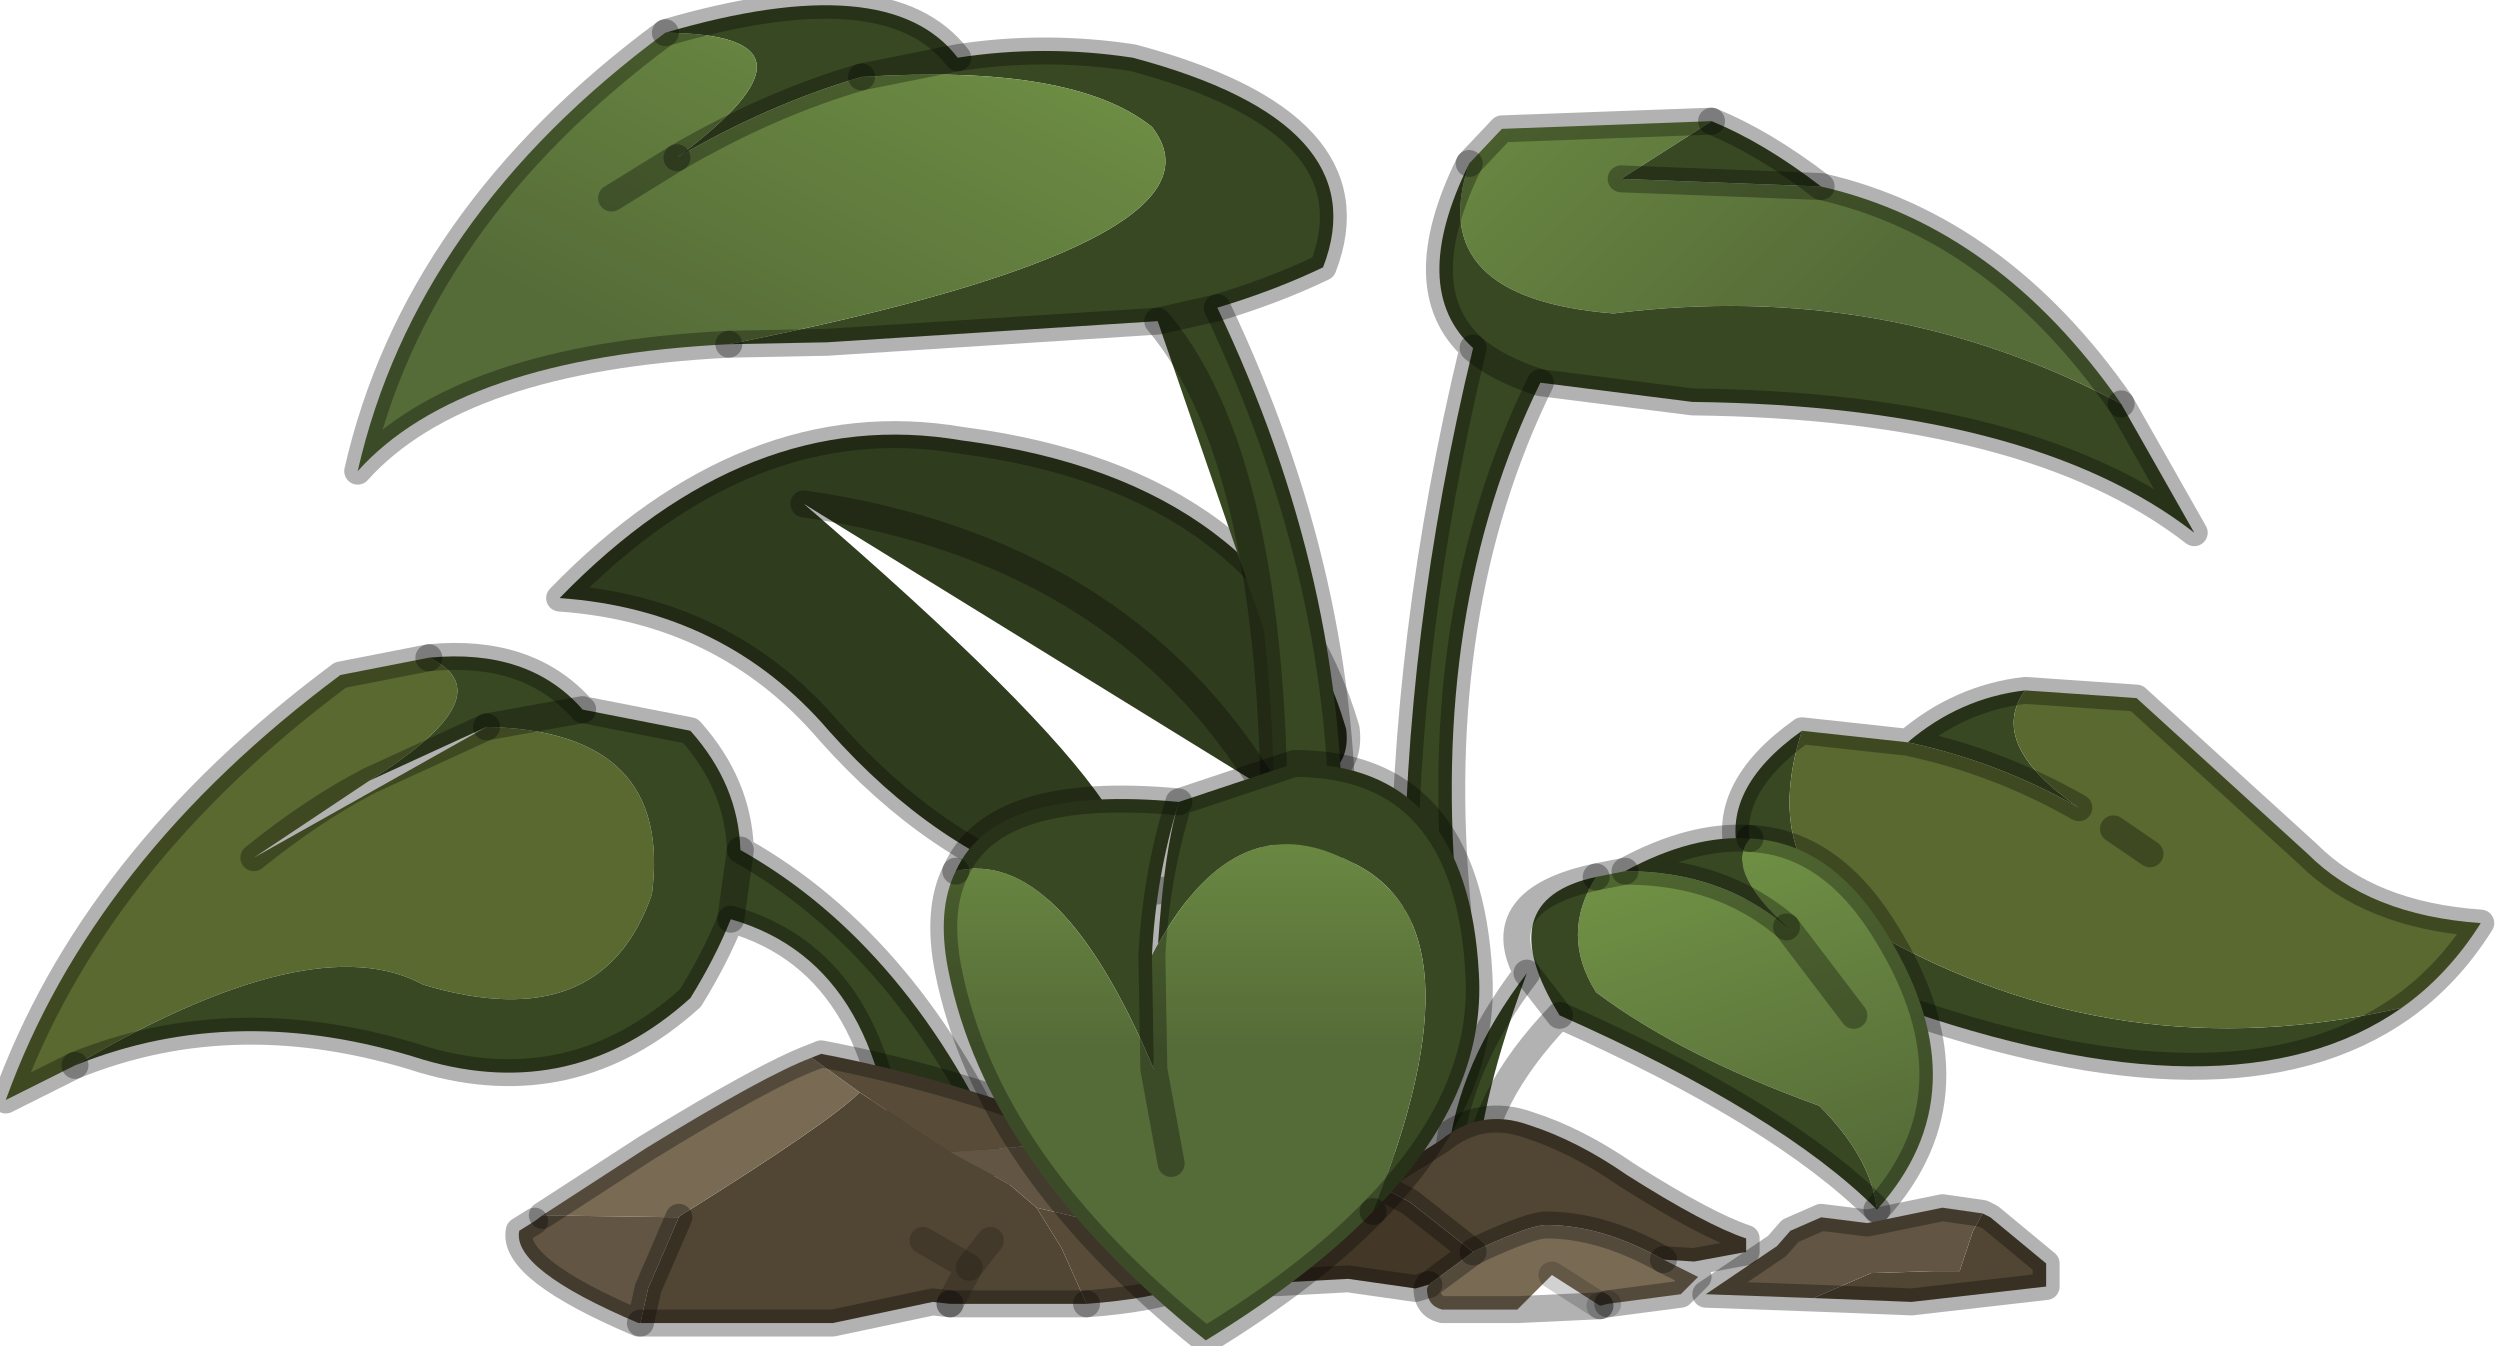 <?xml version="1.0" encoding="utf-8"?>
<svg version="1.1" id="Layer_1"
xmlns="http://www.w3.org/2000/svg"
xmlns:xlink="http://www.w3.org/1999/xlink"
width="65px" height="35px"
xml:space="preserve">
<g id="PathID_1329" transform="matrix(1, 0, 0, 1, 33.75, 35.35)">
<path style="fill:#384822;fill-opacity:1" d="M20.3 -14.35Q18.2 -15.55 15.85 -16.05Q17.2 -17.2 18.9 -17.4Q17.9 -16 20.3 -14.35M28.7 -9.15Q24.3 -6.05 15.35 -9.25Q8.75 -13.25 13.1 -16.35Q11.95 -12.75 14.9 -11.15Q21.35 -7.45 28.7 -9.15" />
<path style="fill:#596930;fill-opacity:1" d="M14.9 -11.15Q11.95 -12.75 13.1 -16.35L15.85 -16.05Q18.2 -15.55 20.3 -14.35Q17.9 -16 18.9 -17.4L21.8 -17.2L26.25 -13.15Q27.85 -11.55 30.75 -11.35Q29.9 -10 28.7 -9.15Q21.35 -7.45 14.9 -11.15M21.2 -13.8L22.15 -13.15L21.2 -13.8" />
<path style="fill:none;stroke-width:0.7;stroke-linecap:round;stroke-linejoin:round;stroke-miterlimit:3;stroke:#000000;stroke-opacity:0.302" d="M15.85 -16.05Q17.2 -17.2 18.9 -17.4L21.8 -17.2L26.25 -13.15Q27.85 -11.55 30.75 -11.35Q29.9 -10 28.7 -9.15Q24.3 -6.05 15.35 -9.25Q8.75 -13.25 13.1 -16.35L15.85 -16.05Q18.2 -15.55 20.3 -14.35" />
<path style="fill:none;stroke-width:0.7;stroke-linecap:round;stroke-linejoin:round;stroke-miterlimit:3;stroke:#000000;stroke-opacity:0.302" d="M22.15 -13.15L21.2 -13.8" />
</g>
<g id="PathID_1330" transform="matrix(1, 0, 0, 1, 33.75, 35.35)">
<linearGradient
id="LinearGradID_682" gradientUnits="userSpaceOnUse" gradientTransform="matrix(0.007, 0.007, -0.003, 0.003, 9.35, -32.85)" spreadMethod ="pad" x1="-819.2" y1="0" x2="819.2" y2="0" >
<stop  offset="0" style="stop-color:#739546;stop-opacity:1" />
<stop  offset="0.973" style="stop-color:#556B38;stop-opacity:1" />
</linearGradient>
<path style="fill:url(#LinearGradID_682) " d="M5.3 -32L10.75 -32.2L8.4 -30.7L13.6 -30.5Q18.2 -29.45 21.4 -24.85Q15.3 -28.1 8.2 -27.2Q3.25 -27.6 4.45 -31.1L5.3 -32" />
<path style="fill:#384822;fill-opacity:1" d="M4.15 -11.7L2.75 -11.7Q2.75 -18.85 4.55 -26.3Q5.2 -25.75 6.3 -25.4Q3.4 -19.5 4.15 -11.7M4.45 -31.1Q3.25 -27.6 8.2 -27.2Q15.3 -28.1 21.4 -24.85L23.3 -21.5Q19.05 -24.8 10.25 -24.9L6.3 -25.4Q5.2 -25.75 4.55 -26.3Q2.85 -27.85 4.45 -31.1M8.4 -30.7L10.75 -32.2Q12.1 -31.65 13.6 -30.5L8.4 -30.7" />
<path style="fill:none;stroke-width:0.7;stroke-linecap:round;stroke-linejoin:round;stroke-miterlimit:3;stroke:#000000;stroke-opacity:0.302" d="M4.55 -26.3Q5.2 -25.75 6.3 -25.4L10.25 -24.9Q19.05 -24.8 23.3 -21.5L21.4 -24.85" />
<path style="fill:none;stroke-width:0.7;stroke-linecap:round;stroke-linejoin:round;stroke-miterlimit:3;stroke:#000000;stroke-opacity:0.302" d="M4.45 -31.1Q2.85 -27.85 4.55 -26.3Q2.75 -18.85 2.75 -11.7L4.15 -11.7Q3.4 -19.5 6.3 -25.4" />
<path style="fill:none;stroke-width:0.7;stroke-linecap:round;stroke-linejoin:round;stroke-miterlimit:3;stroke:#000000;stroke-opacity:0.302" d="M10.75 -32.2L5.3 -32L4.45 -31.1" />
<path style="fill:none;stroke-width:0.7;stroke-linecap:round;stroke-linejoin:round;stroke-miterlimit:3;stroke:#000000;stroke-opacity:0.302" d="M13.6 -30.5Q12.1 -31.65 10.75 -32.2" />
<path style="fill:none;stroke-width:0.7;stroke-linecap:round;stroke-linejoin:round;stroke-miterlimit:3;stroke:#000000;stroke-opacity:0.302" d="M8.4 -30.7L13.6 -30.5Q18.2 -29.45 21.4 -24.85" />
</g>
<g id="PathID_1331" transform="matrix(1, 0, 0, 1, 33.75, 35.35)">
<path style="fill:#303C1E;fill-opacity:1" d="M-8.75 -23.9Q-0.65 -22.85 1.25 -16.4Q1.45 -14.85 -0.85 -14.85Q-4.6 -21.05 -12.85 -22.25Q-0.6 -11.7 -6.1 -12.2Q-9.4 -13.2 -12.2 -16.35Q-14.9 -19.5 -19.2 -19.8Q-14.3 -24.85 -8.75 -23.9M-12.85 -22.25Q-4.6 -21.05 -0.85 -14.85" />
<path style="fill:none;stroke-width:0.7;stroke-linecap:round;stroke-linejoin:round;stroke-miterlimit:3;stroke:#000000;stroke-opacity:0.302" d="M-8.75 -23.9Q-0.65 -22.85 1.25 -16.4Q1.45 -14.85 -0.85 -14.85Q-0.6 -11.7 -6.1 -12.2Q-9.4 -13.2 -12.2 -16.35Q-14.9 -19.5 -19.2 -19.8Q-14.3 -24.85 -8.75 -23.9z" />
<path style="fill:none;stroke-width:0.7;stroke-linecap:round;stroke-linejoin:round;stroke-miterlimit:3;stroke:#000000;stroke-opacity:0.302" d="M-12.85 -22.25Q-4.6 -21.05 -0.85 -14.85" />
</g>
<g id="PathID_1332" transform="matrix(1, 0, 0, 1, 33.75, 35.35)">
<path style="fill:#384822;fill-opacity:1" d="M-8.85 -33.85L-11.35 -33.35Q-13.75 -32.65 -16.15 -31.25Q-11.85 -34.45 -16.45 -34.5Q-10.65 -36.2 -8.85 -33.85M-8.85 -33.85Q-6.6 -34.2 -4.3 -33.85Q2.1 -32.15 0.65 -28.4Q-0.6 -27.8 -2.1 -27.35Q1.3 -20.2 1.15 -13.05L-3.65 -27L-12.25 -26.45L-14.8 -26.4Q-1.45 -29.05 -3.8 -32.05Q-5.85 -33.7 -11.35 -33.35L-8.85 -33.85M1.15 -13.05L-0.65 -11.6Q-0.3 -23.05 -3.65 -27L-2.1 -27.35" />
<linearGradient
id="LinearGradID_683" gradientUnits="userSpaceOnUse" gradientTransform="matrix(-0.005, 0.008, -0.006, -0.003, -11.2, -31.05)" spreadMethod ="pad" x1="-819.2" y1="0" x2="819.2" y2="0" >
<stop  offset="0" style="stop-color:#739546;stop-opacity:1" />
<stop  offset="0.973" style="stop-color:#556B38;stop-opacity:1" />
</linearGradient>
<path style="fill:url(#LinearGradID_683) " d="M-11.35 -33.35Q-5.85 -33.7 -3.8 -32.05Q-1.45 -29.05 -14.8 -26.4Q-21.8 -26.05 -24.45 -23.1Q-22.95 -29.7 -16.45 -34.5Q-11.85 -34.45 -16.15 -31.25L-17.85 -30.2L-16.15 -31.25Q-13.75 -32.65 -11.35 -33.35" />
<path style="fill:none;stroke-width:0.7;stroke-linecap:round;stroke-linejoin:round;stroke-miterlimit:3;stroke:#000000;stroke-opacity:0.302" d="M-17.85 -30.2L-16.15 -31.25" />
<path style="fill:none;stroke-width:0.7;stroke-linecap:round;stroke-linejoin:round;stroke-miterlimit:3;stroke:#000000;stroke-opacity:0.302" d="M-16.45 -34.5Q-22.95 -29.7 -24.45 -23.1Q-21.8 -26.05 -14.8 -26.4" />
<path style="fill:none;stroke-width:0.7;stroke-linecap:round;stroke-linejoin:round;stroke-miterlimit:3;stroke:#000000;stroke-opacity:0.302" d="M-11.35 -33.35Q-13.75 -32.65 -16.15 -31.25" />
<path style="fill:none;stroke-width:0.7;stroke-linecap:round;stroke-linejoin:round;stroke-miterlimit:3;stroke:#000000;stroke-opacity:0.302" d="M-14.8 -26.4L-12.25 -26.45L-3.65 -27L-2.1 -27.35Q-0.6 -27.8 0.65 -28.4Q2.1 -32.15 -4.3 -33.85Q-6.6 -34.2 -8.85 -33.85L-11.35 -33.35" />
<path style="fill:none;stroke-width:0.7;stroke-linecap:round;stroke-linejoin:round;stroke-miterlimit:3;stroke:#000000;stroke-opacity:0.302" d="M-8.85 -33.85Q-10.65 -36.2 -16.45 -34.5" />
<path style="fill:none;stroke-width:0.7;stroke-linecap:round;stroke-linejoin:round;stroke-miterlimit:3;stroke:#000000;stroke-opacity:0.302" d="M-2.1 -27.35Q1.3 -20.2 1.15 -13.05L-0.65 -11.6Q-0.3 -23.05 -3.65 -27" />
</g>
<g id="PathID_1333" transform="matrix(1, 0, 0, 1, 33.75, 35.35)">
<linearGradient
id="LinearGradID_684" gradientUnits="userSpaceOnUse" gradientTransform="matrix(0.003, 0.006, -0.006, 0.002, 11.05, -8.9)" spreadMethod ="pad" x1="-819.2" y1="0" x2="819.2" y2="0" >
<stop  offset="0" style="stop-color:#739546;stop-opacity:1" />
<stop  offset="0.973" style="stop-color:#556B38;stop-opacity:1" />
</linearGradient>
<path style="fill:url(#LinearGradID_684) " d="M12.7 -11.25L14.45 -8.95L12.7 -11.25Q11.05 -12.8 11.75 -13.55Q13.9 -13.45 15.35 -11Q17.8 -6.95 15.05 -3.9Q14.9 -5.25 13.55 -6.6Q9.95 -7.9 7.75 -9.55Q6.8 -11.05 7.75 -12.55L8.5 -12.7Q11 -12.7 12.7 -11.25" />
<path style="fill:#384822;fill-opacity:1" d="M7.75 -12.55Q6.8 -11.05 7.75 -9.55Q9.95 -7.9 13.55 -6.6Q14.9 -5.25 15.05 -3.9Q12.55 -6.4 6.8 -8.95L5.95 -10.05Q4.75 -6.8 4.65 -4.8L3.9 -5.3Q4.15 -7.7 5.95 -10.05L6.8 -8.95Q4.95 -11.95 7.75 -12.55M11.75 -13.55Q11.05 -12.8 12.7 -11.25Q11 -12.7 8.5 -12.7Q10.25 -13.65 11.75 -13.55" />
<path style="fill:none;stroke-width:0.7;stroke-linecap:round;stroke-linejoin:round;stroke-miterlimit:3;stroke:#000000;stroke-opacity:0.302" d="M8.5 -12.7L7.75 -12.55" />
<path style="fill:none;stroke-width:0.7;stroke-linecap:round;stroke-linejoin:round;stroke-miterlimit:3;stroke:#000000;stroke-opacity:0.302" d="M15.05 -3.9Q17.8 -6.95 15.35 -11Q13.9 -13.45 11.75 -13.55" />
<path style="fill:none;stroke-width:0.7;stroke-linecap:round;stroke-linejoin:round;stroke-miterlimit:3;stroke:#000000;stroke-opacity:0.302" d="M12.7 -11.25L14.45 -8.95" />
<path style="fill:none;stroke-width:0.7;stroke-linecap:round;stroke-linejoin:round;stroke-miterlimit:3;stroke:#000000;stroke-opacity:0.302" d="M15.05 -3.9Q12.55 -6.4 6.8 -8.95Q4.75 -6.8 4.65 -4.8L3.9 -5.3Q4.15 -7.7 5.95 -10.05Q4.95 -11.95 7.75 -12.55" />
<path style="fill:none;stroke-width:0.7;stroke-linecap:round;stroke-linejoin:round;stroke-miterlimit:3;stroke:#000000;stroke-opacity:0.302" d="M5.95 -10.05L6.8 -8.95" />
<path style="fill:none;stroke-width:0.7;stroke-linecap:round;stroke-linejoin:round;stroke-miterlimit:3;stroke:#000000;stroke-opacity:0.302" d="M12.7 -11.25Q11 -12.7 8.5 -12.7Q10.25 -13.65 11.75 -13.55" />
</g>
<g id="PathID_1334" transform="matrix(1, 0, 0, 1, 33.75, 35.35)">
<path style="fill:#596930;fill-opacity:1" d="M-21.1 -16.45Q-16.25 -16.35 -16.8 -12.1Q-18.1 -8.35 -22.75 -9.75Q-25.6 -11.3 -31.8 -7.65L-33.6 -6.75Q-31.35 -13 -24.9 -17.8L-22.6 -18.25Q-20.55 -17.3 -24.15 -15.05Q-25.6 -14.3 -27.15 -13.05L-21.1 -16.45M-27.15 -13.05Q-25.6 -14.3 -24.15 -15.05" />
<path style="fill:#384822;fill-opacity:1" d="M-31.8 -7.65Q-25.6 -11.3 -22.75 -9.75Q-18.1 -8.35 -16.8 -12.1Q-16.25 -16.35 -21.1 -16.45L-18.6 -16.9L-21.1 -16.45L-24.15 -15.05Q-20.55 -17.3 -22.6 -18.25Q-20 -18.5 -18.6 -16.9L-15.8 -16.35Q-14.55 -14.95 -14.5 -13.25Q-10.05 -10.75 -7.5 -4.9L-10.45 -3.95Q-10.55 -10.25 -14.75 -11.45Q-15.15 -10.45 -15.8 -9.4Q-18.85 -6.65 -22.75 -7.8Q-27.6 -9.35 -31.8 -7.65M-14.75 -11.45L-14.5 -13.25L-14.75 -11.45" />
<path style="fill:none;stroke-width:0.7;stroke-linecap:round;stroke-linejoin:round;stroke-miterlimit:3;stroke:#000000;stroke-opacity:0.302" d="M-22.6 -18.25L-24.9 -17.8Q-31.35 -13 -33.6 -6.75L-31.8 -7.65" />
<path style="fill:none;stroke-width:0.7;stroke-linecap:round;stroke-linejoin:round;stroke-miterlimit:3;stroke:#000000;stroke-opacity:0.302" d="M-21.1 -16.45L-24.15 -15.05Q-25.6 -14.3 -27.15 -13.05" />
<path style="fill:none;stroke-width:0.7;stroke-linecap:round;stroke-linejoin:round;stroke-miterlimit:3;stroke:#000000;stroke-opacity:0.302" d="M-22.6 -18.25Q-20 -18.5 -18.6 -16.9L-15.8 -16.35Q-14.55 -14.95 -14.5 -13.25Q-10.05 -10.75 -7.5 -4.9L-10.45 -3.95Q-10.55 -10.25 -14.75 -11.45Q-15.15 -10.45 -15.8 -9.4Q-18.85 -6.65 -22.75 -7.8Q-27.6 -9.35 -31.8 -7.65" />
<path style="fill:none;stroke-width:0.7;stroke-linecap:round;stroke-linejoin:round;stroke-miterlimit:3;stroke:#000000;stroke-opacity:0.302" d="M-14.5 -13.25L-14.75 -11.45" />
<path style="fill:none;stroke-width:0.7;stroke-linecap:round;stroke-linejoin:round;stroke-miterlimit:3;stroke:#000000;stroke-opacity:0.302" d="M-21.1 -16.45L-18.6 -16.9" />
</g>
<g id="PathID_1335" transform="matrix(1, 0, 0, 1, 33.75, 35.35)">
<path style="fill:#433827;fill-opacity:1" d="M2.9 -4.1L4.55 -2.8L3.4 -1.95L3.05 -1.85L1.3 -2.1L-0.55 -2L-1.5 -2L-1.9 -2.5L-1 -3.9Q0 -5.15 0.8 -5.1L1.95 -4.6L2.9 -4.1" />
<path style="fill:#514533;fill-opacity:1" d="M6.45 -3.5Q6.05 -3.5 4.75 -2.9L4.55 -2.8L2.9 -4.1L1.95 -4.6L3.7 -5.7Q4.75 -6.55 6 -6.1Q7.25 -5.7 8.55 -4.8Q10.6 -3.5 11.65 -3.15L11.65 -2.8L10.3 -2.55L9.5 -2.6Q7.9 -3.5 6.45 -3.5M17.8 -3.8L18 -3.7L19.45 -2.5L19.45 -1.9L15.95 -1.5L13.4 -1.6L14.9 -2.25L16.5 -2.3L17.2 -2.3L17.55 -3.35L17.8 -3.8M-9.05 -1.45L-8.55 -2.4L-9.75 -3.1L-8.55 -2.4L-9.05 -1.45L-9.5 -1.5L-12.1 -0.95L-17.1 -0.95L-16.9 -1.85L-16.1 -3.7L-16.05 -3.75Q-12.2 -6.15 -11.4 -6.95L-10.2 -6.15L-9.05 -5.4L-7.5 -4.55L-6.8 -3.95L-6.15 -2.9L-5.5 -1.45L-9.05 -1.45M-8 -3.1L-8.55 -2.4L-8 -3.1" />
<path style="fill:#796A54;fill-opacity:1" d="M9.5 -2.6L10.4 -2.15L9.95 -1.7L8.05 -1.45L7.85 -1.4L6.6 -2.2L5.7 -1.3L3.75 -1.3Q3.35 -1.4 3.35 -1.85L3.4 -1.95L4.55 -2.8L4.75 -2.9Q6.05 -3.5 6.45 -3.5Q7.9 -3.5 9.5 -2.6M6.6 -2.2L7.85 -1.4M-16.05 -3.75L-16.1 -3.7L-19.65 -3.75L-16.95 -5.5Q-13.85 -7.4 -12.65 -7.85L-11.4 -6.95Q-12.2 -6.15 -16.05 -3.75" />
<path style="fill:#625543;fill-opacity:1" d="M17.55 -3.35L17.2 -2.3L16.5 -2.3L14.9 -2.25L13.4 -1.6L10.6 -1.7L12.3 -2.85L12.45 -2.95L12.8 -3.35L13.6 -3.7L14.8 -3.55L16.75 -3.95L17.8 -3.8L17.55 -3.35M-3.15 -4.8Q-1.75 -3.6 -1.9 -2.8L-6.8 -3.95L-7.5 -4.55L-9.05 -5.4L-7 -5.55L-5.35 -5.85L-3.15 -4.8M-16.9 -1.85L-17.1 -0.95L-17.15 -0.95Q-20.45 -2.35 -20.25 -3.35L-19.85 -3.6L-19.65 -3.75L-16.1 -3.7L-16.9 -1.85" />
<path style="fill:#584C39;fill-opacity:1" d="M-12.4 -7.95Q-8.75 -7.25 -5.35 -5.85L-7 -5.55L-9.05 -5.4L-10.2 -6.15L-11.4 -6.95L-12.65 -7.85L-12.4 -7.95M-5.5 -1.45L-6.15 -2.9L-6.8 -3.95L-1.9 -2.8Q-2.15 -1.7 -5.5 -1.45" />
<path style="fill:none;stroke-width:0.7;stroke-linecap:round;stroke-linejoin:round;stroke-miterlimit:3;stroke:#000000;stroke-opacity:0.302" d="M3.4 -1.95L3.05 -1.85L1.3 -2.1L-0.55 -2L-1.5 -2L-1.9 -2.5L-1 -3.9Q0 -5.15 0.8 -5.1L1.95 -4.6L3.7 -5.7Q4.75 -6.55 6 -6.1Q7.25 -5.7 8.55 -4.8Q10.6 -3.5 11.65 -3.15L11.65 -2.8L10.3 -2.55L9.5 -2.6L10.4 -2.15L9.95 -1.7L8.05 -1.45" />
<path style="fill:none;stroke-width:0.7;stroke-linecap:round;stroke-linejoin:round;stroke-miterlimit:3;stroke:#000000;stroke-opacity:0.18" d="M8.05 -1.45L7.85 -1.4" />
<path style="fill:none;stroke-width:0.7;stroke-linecap:round;stroke-linejoin:round;stroke-miterlimit:3;stroke:#000000;stroke-opacity:0.302" d="M7.85 -1.4L5.7 -1.3L3.75 -1.3Q3.35 -1.4 3.35 -1.85L3.4 -1.95L4.55 -2.8L2.9 -4.1L1.95 -4.6" />
<path style="fill:none;stroke-width:0.7;stroke-linecap:round;stroke-linejoin:round;stroke-miterlimit:3;stroke:#000000;stroke-opacity:0.302" d="M4.55 -2.8L4.75 -2.9Q6.05 -3.5 6.45 -3.5Q7.9 -3.5 9.5 -2.6" />
<path style="fill:none;stroke-width:0.7;stroke-linecap:round;stroke-linejoin:round;stroke-miterlimit:3;stroke:#000000;stroke-opacity:0.18" d="M6.6 -2.2L7.85 -1.4" />
<path style="fill:none;stroke-width:0.7;stroke-linecap:round;stroke-linejoin:round;stroke-miterlimit:3;stroke:#000000;stroke-opacity:0.302" d="M13.4 -1.6L10.6 -1.7L12.3 -2.85L12.45 -2.95L12.8 -3.35L13.6 -3.7L14.8 -3.55L16.75 -3.95L17.8 -3.8L18 -3.7L19.45 -2.5L19.45 -1.9L15.95 -1.5L13.4 -1.6z" />
<path style="fill:none;stroke-width:0.7;stroke-linecap:round;stroke-linejoin:round;stroke-miterlimit:3;stroke:#000000;stroke-opacity:0.302" d="M-5.35 -5.85Q-8.75 -7.25 -12.4 -7.95L-12.65 -7.85Q-13.85 -7.4 -16.95 -5.5L-19.65 -3.75" />
<path style="fill:none;stroke-width:0.7;stroke-linecap:round;stroke-linejoin:round;stroke-miterlimit:3;stroke:#000000;stroke-opacity:0.302" d="M-19.85 -3.6L-20.25 -3.35Q-20.45 -2.35 -17.15 -0.95L-17.1 -0.95L-16.9 -1.85L-16.1 -3.7" />
<path style="fill:none;stroke-width:0.7;stroke-linecap:round;stroke-linejoin:round;stroke-miterlimit:3;stroke:#000000;stroke-opacity:0.302" d="M-17.1 -0.95L-12.1 -0.95L-9.5 -1.5L-9.05 -1.45" />
<path style="fill:none;stroke-width:0.7;stroke-linecap:round;stroke-linejoin:round;stroke-miterlimit:3;stroke:#000000;stroke-opacity:0.18" d="M-9.05 -1.45L-8.55 -2.4L-9.75 -3.1" />
<path style="fill:none;stroke-width:0.7;stroke-linecap:round;stroke-linejoin:round;stroke-miterlimit:3;stroke:#000000;stroke-opacity:0.302" d="M-1.9 -2.8Q-1.75 -3.6 -3.15 -4.8L-5.35 -5.85" />
<path style="fill:none;stroke-width:0.7;stroke-linecap:round;stroke-linejoin:round;stroke-miterlimit:3;stroke:#000000;stroke-opacity:0.302" d="M-5.5 -1.45Q-2.15 -1.7 -1.9 -2.8" />
<path style="fill:none;stroke-width:0.7;stroke-linecap:round;stroke-linejoin:round;stroke-miterlimit:3;stroke:#000000;stroke-opacity:0.18" d="M-8.55 -2.4L-8 -3.1" />
<path style="fill:none;stroke-width:0.7;stroke-linecap:round;stroke-linejoin:round;stroke-miterlimit:3;stroke:#000000;stroke-opacity:0.302" d="M-5.5 -1.45L-9.05 -1.45" />
</g>
<g id="PathID_1336" transform="matrix(1, 0, 0, 1, 33.75, 35.35)">
<path style="fill:#384822;fill-opacity:1" d="M-3.1 -14.5L-0.1 -15.5Q4.4 -15.5 4.7 -10.05Q4.9 -6.85 1.95 -3.85Q4.95 -11.3 1.35 -12.95Q-1.7 -14.55 -3.8 -10.5L-3.75 -7.55Q-3.7 -12.55 -3.1 -14.5M-3.75 -7.55Q-6.2 -13.35 -8.9 -12.7Q-7.9 -14.95 -3.1 -14.5Q-3.7 -12.55 -3.8 -10.5" />
<linearGradient
id="LinearGradID_685" gradientUnits="userSpaceOnUse" gradientTransform="matrix(0, 0.005, -0.008, 0, -2.95, -11.85)" spreadMethod ="pad" x1="-819.2" y1="0" x2="819.2" y2="0" >
<stop  offset="0" style="stop-color:#739546;stop-opacity:1" />
<stop  offset="0.973" style="stop-color:#556B38;stop-opacity:1" />
</linearGradient>
<path style="fill:url(#LinearGradID_685) " d="M-2.4 -0.5Q-8.1 -5.05 -9.1 -10.15Q-9.4 -11.7 -8.9 -12.7Q-6.2 -13.35 -3.75 -7.55L-3.3 -5.1L-3.75 -7.55L-3.8 -10.5Q-1.7 -14.55 1.35 -12.95Q4.95 -11.3 1.95 -3.85Q0.3 -2.15 -2.4 -0.5" />
<path style="fill:none;stroke-width:0.7;stroke-linecap:round;stroke-linejoin:round;stroke-miterlimit:3;stroke:#000000;stroke-opacity:0.302" d="M1.95 -3.85Q4.9 -6.85 4.7 -10.05Q4.4 -15.5 -0.1 -15.5L-3.1 -14.5Q-3.7 -12.55 -3.8 -10.5L-3.75 -7.55L-3.3 -5.1" />
<path style="fill:none;stroke-width:0.7;stroke-linecap:round;stroke-linejoin:round;stroke-miterlimit:3;stroke:#000000;stroke-opacity:0.302" d="M-8.9 -12.7Q-9.4 -11.7 -9.1 -10.15Q-8.1 -5.05 -2.4 -0.5Q0.3 -2.15 1.95 -3.85" />
<path style="fill:none;stroke-width:0.7;stroke-linecap:round;stroke-linejoin:round;stroke-miterlimit:3;stroke:#000000;stroke-opacity:0.302" d="M-3.1 -14.5Q-7.9 -14.95 -8.9 -12.7" />
</g>
</svg>
